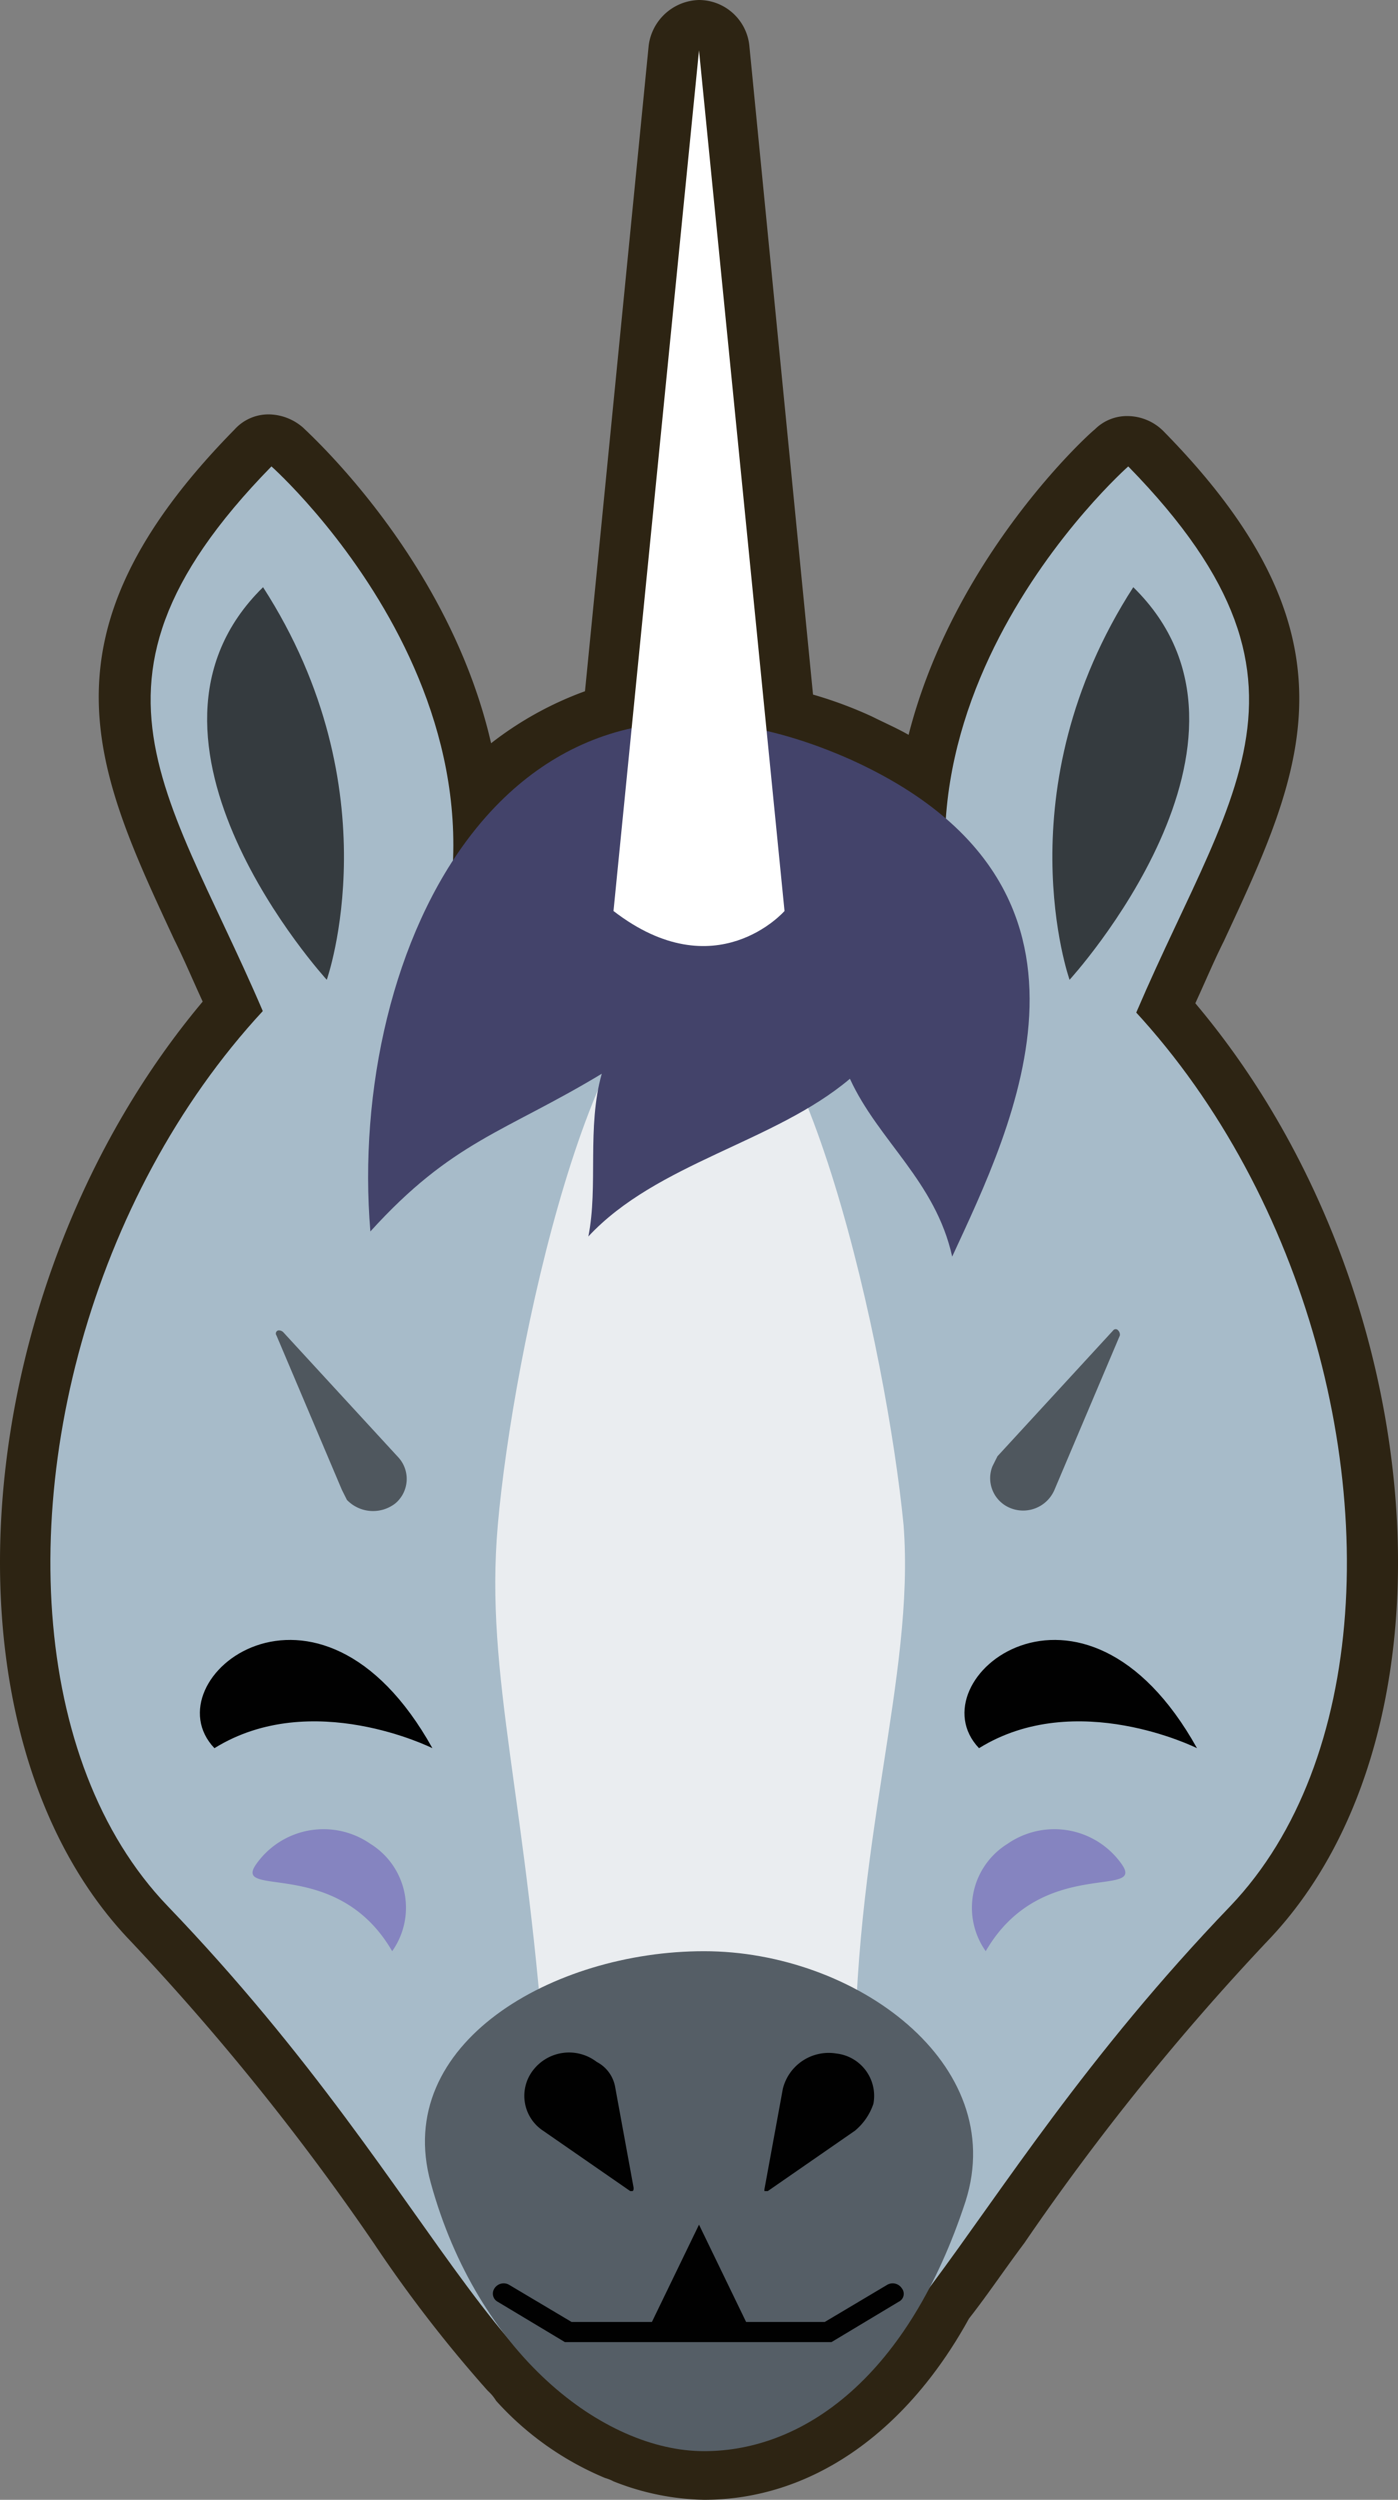 <svg id="Layer_1" data-name="Layer 1" xmlns="http://www.w3.org/2000/svg" viewBox="0 0 83.377 149">
  <rect x="0" y="0" width="83.377" height="149" fill="#808080" stroke="none"/>
  <title>Artboard 14</title>
  <g>
    <path d="M7.789,115.7a148.084,148.084,0,0,1,14.5,18,79.889,79.889,0,0,0,6.8,8.8,2.653,2.653,0,0,1,.5.6,18.129,18.129,0,0,0,6.5,4.6,2.566,2.566,0,0,1,.5.2,15.31,15.31,0,0,0,5.4,1.1c6.3,0,12-3.9,15.8-10.8,1.1-1.4,2.1-2.9,3.3-4.5a148.084,148.084,0,0,1,14.5-18c12-12.5,9.8-39.2-4.3-55.9.6-1.3,1.1-2.5,1.7-3.7,4.7-10.1,8.5-18.1-3.6-30.4a3.049,3.049,0,0,0-2.1-.9,2.709,2.709,0,0,0-2,.8c-.4.3-8.4,7.6-11.1,18.2-.7-.4-1.4-.7-2.2-1.1a24.813,24.813,0,0,0-3.5-1.3l-3.8-38.7a3.031,3.031,0,0,0-3-2.7,3.108,3.108,0,0,0-3,2.7l-3.8,38.5a20.5,20.5,0,0,0-5.6,3.1c-2.5-10.9-10.8-18.4-11.2-18.8a3.176,3.176,0,0,0-2-.8,2.723,2.723,0,0,0-2.1.9c-12.1,12.3-8.3,20.3-3.6,30.4.6,1.2,1.1,2.4,1.7,3.7C-2.011,76.5-4.211,103.2,7.789,115.7Z" fill="#2d2413"/>
    <g>
      <path d="M41.689,48.6c-34.6.1-48.2,47.8-31.7,65,17.2,17.9,20,32,31.7,32.2,11.7-.3,14.5-14.3,31.7-32.2C89.789,96.4,76.289,48.7,41.689,48.6Z" fill="#a7bbc9"/>
      <g>
        <g>
          <path d="M59.389,61.9c-10-18.3,7.9-34.1,7.9-34.1,13.3,13.6,5.2,20.2-.6,35.2Z" fill="#a7bbc9"/>
          <path d="M63.789,58.4s-4-11.3,3.8-23.4C76.889,44.1,63.789,58.4,63.789,58.4Z" fill="#353b3f"/>
        </g>
        <g>
          <path d="M23.989,61.9c10-18.3-7.8-34.1-7.8-34.1-13.3,13.6-5.2,20.2.6,35.2Z" fill="#a7bbc9"/>
          <path d="M19.489,58.4s4-11.3-3.8-23.4C6.389,44.1,19.489,58.4,19.489,58.4Z" fill="#353b3f"/>
        </g>
      </g>
      <path d="M41.689,58c-6.3,0-11.1,22.6-12,32.9-.8,9.1,1.8,16.4,2.9,33.4.3,5.2,5.7,4.5,9.2,4.5,3.4,0,9.2.7,9.2-4.5-.2-14.3,3.6-24.3,2.9-33.4C52.889,80.6,47.989,58,41.689,58Z" fill="#eaedf0"/>
      <g>
        <path d="M25.689,130.1c2.8,10.2,10.3,16,16.3,16s12.2-4.5,15.6-14.9c2.6-8.2-6.6-14.9-15.6-14.9S23.389,121.8,25.689,130.1Z" fill="#555e66"/>
        <g>
          <path d="M36.689,124.4l1.1,6c0,.1,0,.2-.1.2h-.1l-5.2-3.6a2.491,2.491,0,0,1-.6-3.6,2.706,2.706,0,0,1,3.8-.5A2.094,2.094,0,0,1,36.689,124.4Z" fill="#010101"/>
          <path d="M50.989,127l-5.2,3.6h-.2v-.1l1.1-6a2.82,2.82,0,0,1,3.2-2.1,2.539,2.539,0,0,1,2.2,3A3.553,3.553,0,0,1,50.989,127Z" fill="#010101"/>
        </g>
        <g>
          <path d="M49.589,139.6h-15.9l-4-2.4a.554.554,0,0,1-.2-.8.651.651,0,0,1,.9-.2l3.7,2.2h15.1l3.7-2.2a.651.651,0,0,1,.9.2.524.524,0,0,1-.2.8Z" fill="#010101"/>
          <polygon points="38.589 139 41.689 132.6 44.789 139 38.589 139" fill="#010101"/>
        </g>
      </g>
      <path d="M56.789,74.9c-1-4.5-4.4-6.9-6.1-10.6-4.5,3.8-11.5,5-15.6,9.4.6-3-.1-6.5.8-9.7-5.8,3.5-8.9,4-13.8,9.4-1.4-16.7,8.1-37.3,28.7-28.1C67.489,52.9,60.389,67.1,56.789,74.9Z" fill="#43436a"/>
      <path d="M36.589,54.3,41.689,3l5.1,51.3S42.689,59,36.589,54.3Z" fill="#fff"/>
      <g>
        <path d="M12.789,104.2c-3.9-4.1,6.2-12.2,13,0C25.789,104.2,18.589,100.6,12.789,104.2Z" fill="#010101"/>
        <path d="M58.389,104.2c-3.9-4.1,6.2-12.2,13,0C71.389,104.2,64.189,100.6,58.389,104.2Z" fill="#010101"/>
      </g>
      <g>
        <path d="M59.489,86.8l6.9-7.5a.187.187,0,0,1,.3,0,.367.367,0,0,1,.1.3l-3.9,9.2a2.03,2.03,0,0,1-2.6,1.1,1.918,1.918,0,0,1-1.1-2.5Z" fill="#4f575e"/>
        <path d="M20.389,88.8l-3.9-9.2a.192.192,0,0,1,.1-.3.367.367,0,0,1,.3.1l6.9,7.5a1.907,1.907,0,0,1-.2,2.7,2.162,2.162,0,0,1-2.9-.2Z" fill="#4f575e"/>
      </g>
      <g>
        <path d="M66.889,111.1c1.5,2.1-4.8-.5-8.1,5.2a4.482,4.482,0,0,1,1.3-6.4A4.91,4.91,0,0,1,66.889,111.1Z" fill="#8584c0"/>
        <path d="M15.289,111.1c-1.5,2.1,4.8-.5,8.1,5.2a4.482,4.482,0,0,0-1.3-6.4A4.91,4.91,0,0,0,15.289,111.1Z" fill="#8584c0"/>
      </g>
    </g>
  </g>
</svg>
